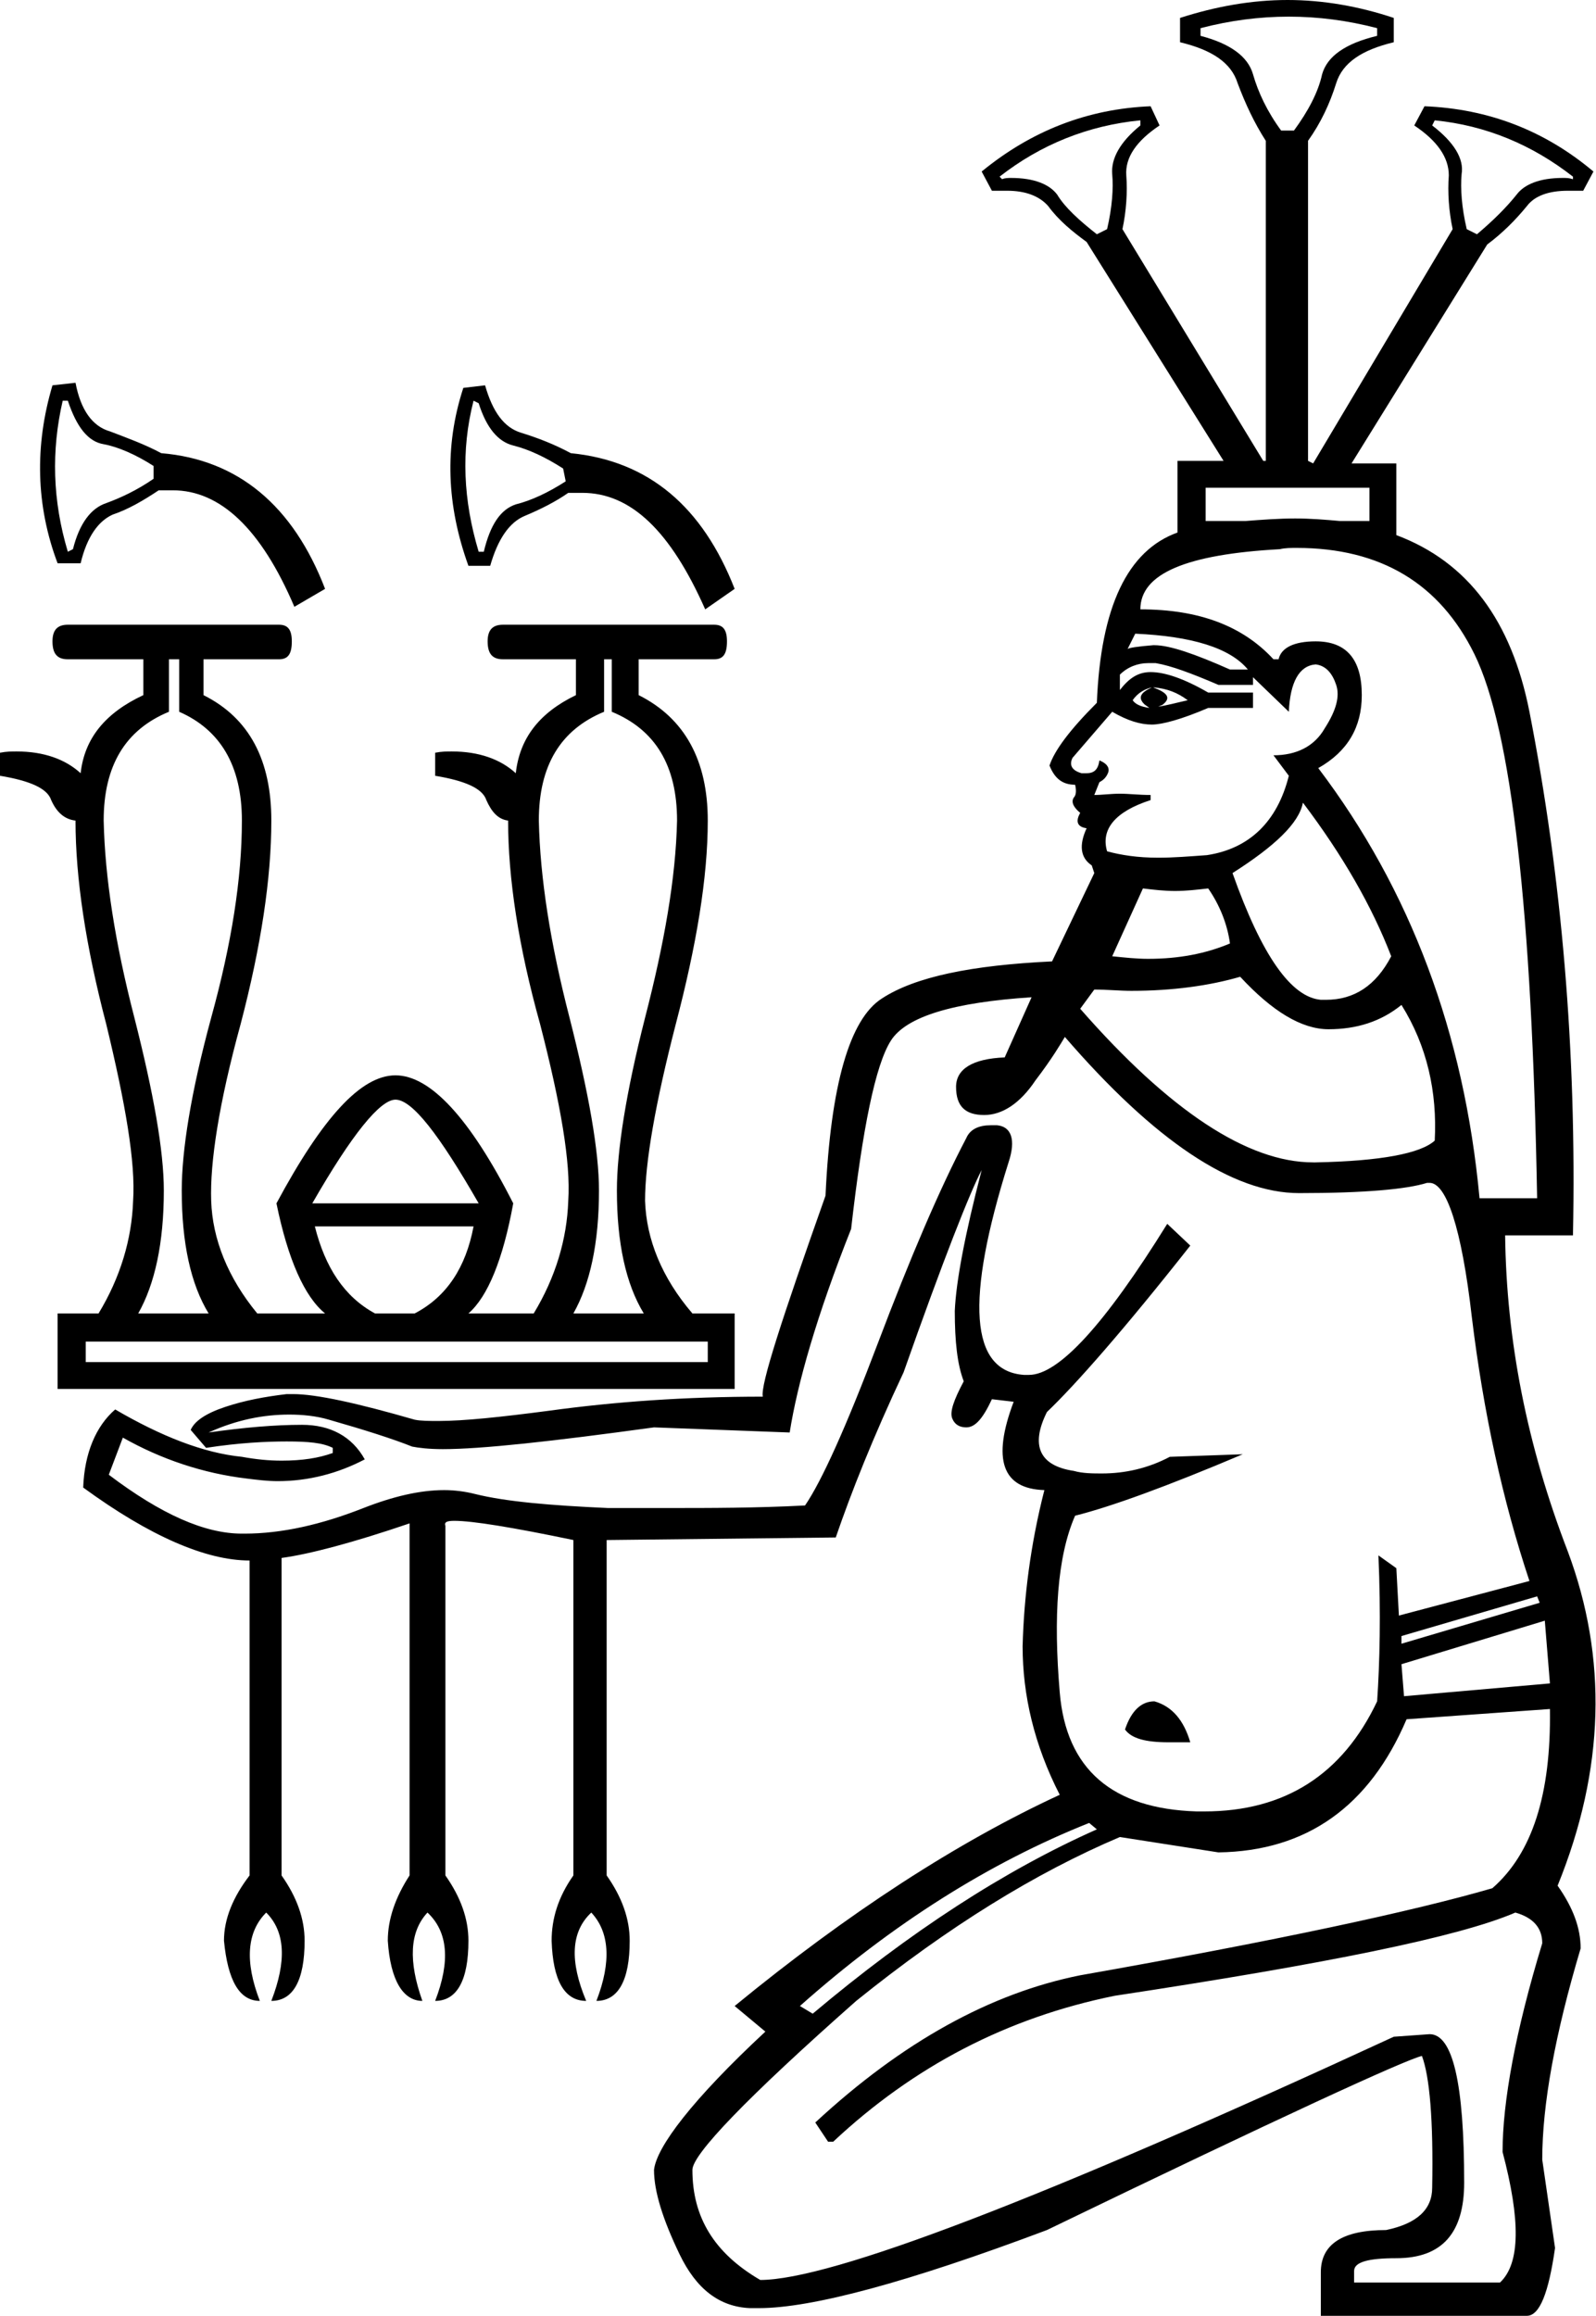 <?xml version='1.0' encoding ='UTF-8' standalone='no'?>
<svg width='12.47' height='18.09' xmlns='http://www.w3.org/2000/svg' xmlns:xlink='http://www.w3.org/1999/xlink'  version='1.1' >
<path style='fill:black; stroke:none' d=' M 10.07 0.13  C 10.3 0.13 10.53 0.16 10.76 0.22  L 10.76 0.28  C 10.51 0.34 10.37 0.44 10.33 0.58  C 10.3 0.72 10.22 0.87 10.11 1.02  L 10.01 1.02  C 9.9 0.87 9.83 0.72 9.79 0.58  C 9.75 0.44 9.61 0.34 9.38 0.28  L 9.38 0.22  C 9.61 0.16 9.84 0.13 10.07 0.13  Z  M 8.91 0.94  L 8.91 0.98  C 8.75 1.11 8.68 1.24 8.69 1.36  C 8.7 1.47 8.69 1.62 8.65 1.79  L 8.57 1.83  C 8.43 1.72 8.32 1.62 8.26 1.52  C 8.2 1.44 8.08 1.39 7.9 1.39  C 7.88 1.39 7.85 1.39 7.83 1.4  L 7.81 1.38  C 8.13 1.13 8.5 0.98 8.91 0.94  Z  M 11.21 0.94  C 11.61 0.98 11.97 1.13 12.29 1.38  L 12.29 1.4  C 12.26 1.39 12.24 1.39 12.21 1.39  C 12.03 1.39 11.91 1.44 11.85 1.52  C 11.77 1.62 11.67 1.72 11.54 1.83  L 11.46 1.79  C 11.42 1.62 11.41 1.47 11.42 1.36  C 11.44 1.24 11.36 1.11 11.19 0.98  L 11.21 0.94  Z  M 10.7 3.81  L 10.7 4.07  L 10.47 4.07  C 10.36 4.06 10.24 4.05 10.12 4.05  C 9.99 4.05 9.86 4.06 9.73 4.07  L 9.42 4.07  L 9.42 3.81  Z  M 0.53 3.13  C 0.6 3.34 0.69 3.45 0.81 3.47  C 0.92 3.49 1.06 3.55 1.2 3.64  L 1.2 3.74  C 1.07 3.83 0.94 3.89 0.83 3.93  C 0.71 3.97 0.62 4.09 0.57 4.29  L 0.53 4.31  C 0.41 3.91 0.4 3.52 0.49 3.13  Z  M 3.7 3.13  L 3.74 3.15  C 3.8 3.34 3.89 3.45 4.01 3.48  C 4.13 3.51 4.26 3.57 4.4 3.66  L 4.42 3.76  C 4.28 3.85 4.15 3.91 4.03 3.94  C 3.91 3.98 3.83 4.1 3.78 4.31  L 3.74 4.31  C 3.62 3.91 3.6 3.52 3.7 3.13  Z  M 0.59 2.99  L 0.41 3.01  C 0.27 3.48 0.28 3.95 0.45 4.4  L 0.63 4.4  C 0.68 4.19 0.77 4.07 0.88 4.02  C 1 3.98 1.12 3.91 1.24 3.83  C 1.28 3.83 1.31 3.83 1.35 3.83  C 1.72 3.83 2.04 4.13 2.3 4.74  L 2.54 4.6  C 2.29 3.95 1.86 3.59 1.26 3.54  C 1.13 3.47 0.99 3.42 0.86 3.37  C 0.72 3.33 0.63 3.2 0.59 2.99  Z  M 3.79 3.01  L 3.62 3.03  C 3.47 3.49 3.49 3.95 3.66 4.42  L 3.83 4.42  C 3.89 4.21 3.98 4.08 4.1 4.03  C 4.22 3.98 4.34 3.92 4.44 3.85  C 4.48 3.85 4.52 3.85 4.55 3.85  C 4.93 3.85 5.24 4.15 5.51 4.76  L 5.74 4.6  C 5.49 3.96 5.07 3.6 4.46 3.54  C 4.33 3.47 4.2 3.42 4.07 3.38  C 3.94 3.34 3.85 3.22 3.79 3.01  Z  M 8.87 4.95  C 9.31 4.97 9.61 5.06 9.75 5.23  L 9.61 5.23  C 9.34 5.11 9.14 5.04 9.02 5.04  C 9.02 5.04 9.01 5.04 9.01 5.04  C 8.89 5.05 8.82 5.06 8.81 5.07  L 8.87 4.95  Z  M 9.02 5.37  C 9.12 5.38 9.2 5.41 9.28 5.47  C 9.19 5.49 9.12 5.51 9.05 5.52  L 9.05 5.52  C 9.07 5.51 9.08 5.51 9.09 5.5  C 9.15 5.45 9.12 5.41 9.01 5.37  L 9.01 5.37  C 9.01 5.37 9.02 5.37 9.02 5.37  Z  M 9 5.37  C 8.91 5.41 8.89 5.45 8.94 5.5  C 8.95 5.51 8.97 5.52 8.98 5.53  L 8.98 5.53  C 8.91 5.52 8.87 5.5 8.85 5.47  C 8.89 5.41 8.95 5.38 9 5.37  Z  M 8.97 5.18  C 8.99 5.18 9.01 5.18 9.03 5.18  C 9.15 5.2 9.31 5.26 9.52 5.35  L 9.79 5.35  L 9.79 5.29  L 10.07 5.56  C 10.08 5.33 10.15 5.2 10.28 5.19  C 10.36 5.2 10.41 5.26 10.44 5.35  C 10.47 5.44 10.44 5.55 10.35 5.69  C 10.27 5.83 10.13 5.9 9.95 5.9  L 10.07 6.06  C 9.98 6.42 9.76 6.63 9.43 6.68  C 9.29 6.69 9.17 6.7 9.05 6.7  C 8.89 6.7 8.76 6.68 8.65 6.65  C 8.6 6.48 8.71 6.34 8.99 6.25  L 8.99 6.21  C 8.9 6.21 8.82 6.2 8.75 6.2  C 8.68 6.2 8.61 6.21 8.55 6.21  L 8.59 6.11  C 8.63 6.09 8.65 6.06 8.66 6.03  C 8.67 5.99 8.64 5.96 8.59 5.94  C 8.58 6.01 8.55 6.04 8.49 6.04  C 8.48 6.04 8.47 6.04 8.45 6.04  C 8.38 6.02 8.35 5.98 8.38 5.92  L 8.69 5.56  C 8.81 5.63 8.91 5.66 9 5.66  C 9.08 5.66 9.23 5.62 9.44 5.53  L 9.79 5.53  L 9.79 5.41  L 9.44 5.41  C 9.25 5.3 9.1 5.25 8.99 5.25  C 8.89 5.25 8.82 5.3 8.75 5.39  L 8.75 5.27  C 8.81 5.21 8.89 5.18 8.97 5.18  Z  M 9.44 6.94  C 9.53 7.07 9.59 7.22 9.61 7.37  C 9.42 7.45 9.21 7.49 8.97 7.49  C 8.88 7.49 8.79 7.48 8.69 7.47  L 8.93 6.94  C 9.01 6.95 9.1 6.96 9.18 6.96  C 9.27 6.96 9.35 6.95 9.44 6.94  Z  M 10.18 6.27  C 10.49 6.68 10.72 7.08 10.87 7.47  C 10.75 7.7 10.58 7.81 10.36 7.81  C 10.35 7.81 10.34 7.81 10.32 7.81  C 10.09 7.79 9.86 7.47 9.63 6.82  C 9.96 6.61 10.15 6.43 10.18 6.27  Z  M 9.69 7.63  C 9.94 7.9 10.17 8.04 10.38 8.04  C 10.6 8.04 10.79 7.98 10.95 7.85  C 11.15 8.17 11.23 8.53 11.21 8.91  C 11.1 9.01 10.79 9.07 10.28 9.08  C 10.28 9.08 10.27 9.08 10.26 9.08  C 9.75 9.08 9.14 8.68 8.44 7.88  L 8.55 7.73  C 8.65 7.73 8.75 7.74 8.84 7.74  C 9.16 7.74 9.45 7.7 9.69 7.63  Z  M 10.13 4.28  C 10.79 4.28 11.25 4.56 11.52 5.11  C 11.81 5.7 11.97 7.12 12.01 9.36  L 11.56 9.36  C 11.44 8.07 11.02 6.95 10.3 6  C 10.53 5.87 10.64 5.68 10.64 5.43  C 10.64 5.15 10.52 5.01 10.28 5.01  C 10.11 5.01 10.01 5.06 9.99 5.15  L 9.95 5.15  C 9.71 4.89 9.37 4.76 8.91 4.76  C 8.91 4.48 9.27 4.33 10 4.29  C 10.04 4.28 10.09 4.28 10.13 4.28  Z  M 3.09 8.59  C 3.22 8.59 3.43 8.86 3.74 9.4  L 2.44 9.4  C 2.75 8.86 2.97 8.59 3.09 8.59  Z  M 1.4 5.15  L 1.4 5.56  C 1.72 5.7 1.89 5.98 1.89 6.41  C 1.89 6.86 1.81 7.37 1.65 7.95  C 1.49 8.54 1.42 8.99 1.42 9.3  C 1.42 9.71 1.49 10.03 1.63 10.26  L 1.08 10.26  C 1.21 10.03 1.28 9.71 1.28 9.3  C 1.28 8.99 1.2 8.54 1.05 7.95  C 0.9 7.37 0.82 6.86 0.81 6.41  C 0.81 5.98 0.98 5.7 1.32 5.56  L 1.32 5.15  Z  M 3.7 9.58  C 3.64 9.9 3.49 10.13 3.24 10.26  L 2.93 10.26  C 2.69 10.13 2.54 9.9 2.46 9.58  Z  M 4.78 5.15  L 4.78 5.56  C 5.12 5.7 5.29 5.98 5.29 6.41  C 5.28 6.86 5.19 7.37 5.04 7.95  C 4.89 8.54 4.82 8.99 4.82 9.3  C 4.82 9.71 4.89 10.03 5.03 10.26  L 4.48 10.26  C 4.61 10.03 4.68 9.71 4.68 9.3  C 4.68 8.99 4.6 8.54 4.45 7.95  C 4.3 7.37 4.22 6.86 4.21 6.41  C 4.21 5.98 4.38 5.7 4.72 5.56  L 4.72 5.15  Z  M 5.53 10.48  L 5.53 10.64  L 0.67 10.64  L 0.67 10.48  Z  M 0.53 4.88  C 0.45 4.88 0.41 4.92 0.41 5.01  C 0.41 5.11 0.45 5.15 0.53 5.15  L 1.12 5.15  L 1.12 5.43  C 0.82 5.57 0.66 5.77 0.63 6.04  C 0.51 5.93 0.34 5.87 0.13 5.87  C 0.09 5.87 0.05 5.87 0 5.88  L 0 6.06  C 0.24 6.1 0.37 6.16 0.4 6.25  C 0.44 6.34 0.5 6.4 0.59 6.41  C 0.59 6.86 0.67 7.39 0.83 8  C 0.98 8.62 1.06 9.08 1.04 9.38  C 1.03 9.68 0.94 9.98 0.77 10.26  L 0.45 10.26  L 0.45 10.85  L 5.74 10.85  L 5.74 10.26  L 5.41 10.26  C 5.17 9.98 5.05 9.68 5.04 9.38  C 5.04 9.08 5.12 8.62 5.28 8  C 5.44 7.39 5.53 6.86 5.53 6.41  C 5.53 5.94 5.35 5.61 4.99 5.43  L 4.99 5.15  L 5.58 5.15  C 5.65 5.15 5.68 5.11 5.68 5.01  C 5.68 4.92 5.65 4.88 5.58 4.88  L 3.93 4.88  C 3.85 4.88 3.81 4.92 3.81 5.01  C 3.81 5.11 3.85 5.15 3.93 5.15  L 4.5 5.15  L 4.5 5.43  C 4.21 5.57 4.06 5.77 4.03 6.04  C 3.91 5.93 3.74 5.87 3.53 5.87  C 3.49 5.87 3.45 5.87 3.4 5.88  L 3.4 6.06  C 3.64 6.1 3.77 6.16 3.8 6.25  C 3.84 6.34 3.89 6.4 3.97 6.41  C 3.97 6.86 4.05 7.39 4.22 8  C 4.38 8.62 4.46 9.08 4.44 9.38  C 4.43 9.68 4.34 9.98 4.17 10.26  L 3.66 10.26  C 3.81 10.13 3.93 9.84 4.01 9.4  C 3.67 8.73 3.36 8.4 3.09 8.4  C 2.82 8.4 2.52 8.73 2.16 9.4  C 2.25 9.84 2.38 10.13 2.54 10.26  L 2.01 10.26  C 1.78 9.98 1.66 9.68 1.65 9.38  C 1.64 9.08 1.71 8.62 1.88 8  C 2.04 7.39 2.12 6.86 2.12 6.41  C 2.12 5.94 1.95 5.61 1.59 5.43  L 1.59 5.15  L 2.18 5.15  C 2.25 5.15 2.28 5.11 2.28 5.01  C 2.28 4.92 2.25 4.88 2.18 4.88  Z  M 12.01 12.47  L 12.03 12.52  L 10.95 12.84  L 10.95 12.78  L 12.01 12.47  Z  M 12.07 12.66  L 12.11 13.15  L 10.97 13.25  L 10.95 13  L 12.07 12.66  Z  M 9.02 13.29  C 8.92 13.29 8.84 13.36 8.79 13.51  C 8.84 13.58 8.95 13.61 9.13 13.61  C 9.18 13.61 9.24 13.61 9.3 13.61  C 9.25 13.44 9.16 13.33 9.02 13.29  Z  M 8.06 7.79  L 7.85 8.26  C 7.6 8.27 7.47 8.35 7.47 8.49  C 7.47 8.64 7.54 8.71 7.69 8.71  C 7.83 8.71 7.97 8.62 8.09 8.44  C 8.22 8.27 8.29 8.15 8.32 8.1  C 9.02 8.91 9.63 9.32 10.15 9.32  C 10.66 9.32 10.99 9.29 11.15 9.24  C 11.16 9.24 11.16 9.24 11.17 9.24  C 11.3 9.24 11.42 9.59 11.5 10.29  C 11.59 11.03 11.74 11.72 11.95 12.35  L 10.93 12.62  L 10.91 12.25  L 10.77 12.15  L 10.77 12.15  C 10.79 12.61 10.78 12.99 10.76 13.29  C 10.49 13.86 10.04 14.15 9.41 14.15  C 9.39 14.15 9.37 14.15 9.35 14.15  C 8.69 14.13 8.33 13.82 8.28 13.22  C 8.23 12.63 8.26 12.16 8.4 11.84  C 8.68 11.77 9.12 11.61 9.71 11.36  L 9.71 11.36  L 9.14 11.38  C 8.97 11.47 8.79 11.51 8.61 11.51  C 8.54 11.51 8.46 11.51 8.39 11.49  C 8.12 11.45 8.05 11.29 8.18 11.03  C 8.4 10.82 8.78 10.39 9.3 9.73  L 9.12 9.56  C 8.63 10.35 8.27 10.74 8.04 10.74  C 8.03 10.74 8.02 10.74 8 10.74  C 7.58 10.71 7.54 10.16 7.88 9.08  C 7.94 8.9 7.9 8.8 7.79 8.79  C 7.77 8.79 7.75 8.79 7.74 8.79  C 7.65 8.79 7.58 8.82 7.55 8.89  C 7.34 9.29 7.11 9.83 6.86 10.49  C 6.61 11.15 6.42 11.57 6.29 11.76  C 5.91 11.78 5.55 11.78 5.22 11.78  C 5.06 11.78 4.9 11.78 4.75 11.78  C 4.3 11.76 3.95 11.73 3.71 11.67  C 3.63 11.65 3.55 11.64 3.47 11.64  C 3.28 11.64 3.07 11.69 2.84 11.78  C 2.51 11.91 2.2 11.98 1.91 11.98  C 1.9 11.98 1.9 11.98 1.89 11.98  C 1.6 11.98 1.26 11.83 0.85 11.52  L 0.96 11.23  C 1.26 11.4 1.59 11.51 1.93 11.55  C 2.01 11.56 2.09 11.57 2.17 11.57  C 2.41 11.57 2.64 11.51 2.85 11.4  C 2.75 11.22 2.58 11.13 2.36 11.13  C 2.15 11.13 1.91 11.15 1.63 11.19  C 1.85 11.09 2.06 11.05 2.26 11.05  C 2.36 11.05 2.47 11.06 2.57 11.09  C 2.85 11.17 3.07 11.24 3.22 11.3  C 3.27 11.31 3.35 11.32 3.46 11.32  C 3.76 11.32 4.31 11.26 5.11 11.15  L 6.17 11.19  C 6.23 10.81 6.38 10.28 6.65 9.6  C 6.74 8.81 6.84 8.32 6.96 8.13  C 7.08 7.94 7.45 7.83 8.06 7.79  Z  M 8.51 14.24  L 8.57 14.29  C 7.85 14.61 7.11 15.09 6.35 15.73  L 6.25 15.67  C 6.97 15.03 7.73 14.55 8.51 14.24  Z  M 12.11 13.35  C 12.12 14.02 11.97 14.48 11.66 14.75  C 11.04 14.93 9.97 15.16 8.44 15.43  C 7.74 15.57 7.05 15.95 6.37 16.58  L 6.47 16.73  L 6.51 16.73  C 7.14 16.14 7.87 15.76 8.71 15.59  C 10.36 15.34 11.4 15.13 11.84 14.94  C 11.98 14.98 12.05 15.06 12.05 15.18  C 11.84 15.87 11.74 16.42 11.74 16.81  C 11.88 17.34 11.88 17.68 11.72 17.83  L 10.58 17.83  L 10.58 17.74  C 10.58 17.67 10.69 17.64 10.91 17.64  C 11.27 17.64 11.44 17.44 11.44 17.05  C 11.44 16.27 11.35 15.89 11.17 15.89  L 10.89 15.91  C 8.14 17.18 6.49 17.81 5.94 17.81  C 5.58 17.6 5.41 17.32 5.41 16.95  C 5.41 16.83 5.83 16.39 6.69 15.63  C 7.41 15.05 8.09 14.63 8.75 14.35  L 9.52 14.47  C 10.21 14.46 10.7 14.11 10.99 13.43  L 12.11 13.35  Z  M 10.06 0  C 9.78 0 9.5 0.05 9.22 0.14  L 9.22 0.33  C 9.47 0.39 9.62 0.49 9.67 0.65  C 9.73 0.81 9.8 0.96 9.89 1.1  L 9.89 3.6  L 9.87 3.6  L 8.77 1.79  C 8.8 1.65 8.81 1.5 8.8 1.37  C 8.79 1.23 8.88 1.1 9.06 0.98  L 8.99 0.83  C 8.5 0.85 8.06 1.02 7.67 1.34  L 7.75 1.49  C 7.79 1.49 7.83 1.49 7.87 1.49  C 8.01 1.49 8.12 1.53 8.19 1.61  C 8.27 1.72 8.38 1.81 8.49 1.89  L 9.56 3.6  L 9.2 3.6  L 9.2 4.16  L 9.2 4.16  C 8.81 4.3 8.6 4.74 8.57 5.49  C 8.36 5.7 8.24 5.86 8.2 5.98  C 8.24 6.08 8.3 6.13 8.4 6.13  C 8.41 6.17 8.41 6.21 8.39 6.23  C 8.37 6.26 8.38 6.3 8.44 6.35  C 8.4 6.42 8.42 6.46 8.49 6.47  C 8.43 6.6 8.44 6.7 8.53 6.76  L 8.55 6.82  L 8.22 7.51  C 7.59 7.54 7.15 7.63 6.89 7.8  C 6.64 7.96 6.49 8.47 6.45 9.34  C 6.11 10.3 5.94 10.82 5.96 10.91  C 5.35 10.91 4.8 10.95 4.29 11.02  C 3.91 11.07 3.62 11.1 3.43 11.1  C 3.35 11.1 3.29 11.1 3.24 11.09  C 2.79 10.96 2.47 10.89 2.29 10.89  C 2.27 10.89 2.26 10.89 2.24 10.89  C 2.07 10.91 1.91 10.94 1.76 10.99  C 1.61 11.04 1.52 11.1 1.49 11.17  L 1.61 11.31  C 1.87 11.27 2.08 11.26 2.24 11.26  C 2.41 11.26 2.52 11.27 2.6 11.31  L 2.6 11.35  C 2.49 11.39 2.36 11.41 2.2 11.41  C 2.1 11.41 2 11.4 1.89 11.38  C 1.59 11.35 1.26 11.22 0.9 11.01  C 0.75 11.14 0.66 11.35 0.65 11.62  C 1.17 12 1.61 12.19 1.95 12.19  L 1.95 14.65  C 1.82 14.82 1.75 14.99 1.75 15.16  C 1.78 15.47 1.87 15.63 2.03 15.63  C 1.91 15.32 1.93 15.09 2.08 14.94  C 2.23 15.09 2.24 15.32 2.12 15.63  C 2.29 15.63 2.38 15.47 2.38 15.16  C 2.38 14.99 2.32 14.82 2.2 14.65  L 2.2 12.17  C 2.42 12.14 2.76 12.05 3.2 11.9  L 3.2 14.65  C 3.09 14.82 3.03 14.99 3.03 15.16  C 3.05 15.47 3.15 15.63 3.3 15.63  C 3.19 15.32 3.2 15.09 3.34 14.94  C 3.5 15.09 3.52 15.32 3.4 15.63  C 3.57 15.63 3.66 15.47 3.66 15.16  C 3.66 14.99 3.6 14.82 3.48 14.65  L 3.48 11.92  C 3.47 11.89 3.49 11.88 3.55 11.88  C 3.69 11.88 4 11.93 4.48 12.03  L 4.48 14.65  C 4.36 14.82 4.31 14.99 4.31 15.16  C 4.32 15.47 4.41 15.63 4.58 15.63  C 4.45 15.32 4.46 15.09 4.62 14.94  C 4.76 15.09 4.78 15.32 4.66 15.63  C 4.83 15.63 4.92 15.47 4.92 15.16  C 4.92 14.99 4.86 14.82 4.74 14.65  L 4.74 12.03  L 6.53 12.01  C 6.65 11.66 6.82 11.23 7.06 10.72  C 7.37 9.84 7.58 9.31 7.67 9.14  L 7.67 9.14  C 7.54 9.64 7.47 10.01 7.46 10.24  C 7.46 10.48 7.48 10.66 7.53 10.79  C 7.45 10.94 7.42 11.03 7.44 11.08  C 7.46 11.13 7.5 11.15 7.55 11.15  C 7.62 11.15 7.68 11.08 7.75 10.93  L 7.92 10.95  C 7.75 11.4 7.83 11.63 8.16 11.64  C 8.05 12.07 8 12.48 7.99 12.86  C 7.99 13.24 8.08 13.63 8.28 14.02  C 7.48 14.39 6.63 14.94 5.74 15.67  L 5.98 15.87  C 5.41 16.4 5.13 16.77 5.11 16.95  C 5.11 17.12 5.18 17.34 5.31 17.61  C 5.44 17.88 5.62 18.02 5.86 18.03  C 5.88 18.03 5.91 18.03 5.93 18.03  C 6.34 18.03 7.09 17.83 8.18 17.42  C 10 16.54 10.98 16.09 11.11 16.06  C 11.17 16.22 11.2 16.56 11.19 17.09  C 11.19 17.26 11.07 17.37 10.83 17.42  C 10.49 17.42 10.32 17.53 10.32 17.75  L 10.32 18.09  L 11.93 18.09  C 12.03 18.09 12.1 17.91 12.15 17.56  L 12.05 16.87  C 12.05 16.44 12.15 15.89 12.35 15.22  C 12.35 15.06 12.29 14.9 12.17 14.73  C 12.54 13.82 12.56 12.95 12.25 12.12  C 11.93 11.29 11.77 10.47 11.76 9.65  L 12.29 9.65  C 12.32 8.2 12.2 6.84 11.95 5.56  C 11.81 4.85 11.47 4.39 10.91 4.18  L 10.91 4.18  L 10.91 3.62  L 10.56 3.62  L 11.62 1.91  C 11.74 1.82 11.84 1.72 11.93 1.61  C 11.99 1.53 12.1 1.49 12.25 1.49  C 12.29 1.49 12.33 1.49 12.37 1.49  L 12.45 1.34  C 12.07 1.02 11.63 0.85 11.13 0.83  L 11.05 0.98  C 11.23 1.1 11.32 1.23 11.32 1.37  C 11.31 1.5 11.32 1.65 11.35 1.79  L 10.26 3.62  L 10.22 3.6  L 10.22 1.1  C 10.32 0.96 10.39 0.81 10.44 0.65  C 10.49 0.49 10.64 0.39 10.89 0.33  L 10.89 0.14  C 10.62 0.05 10.34 0 10.06 0  Z '/></svg>

